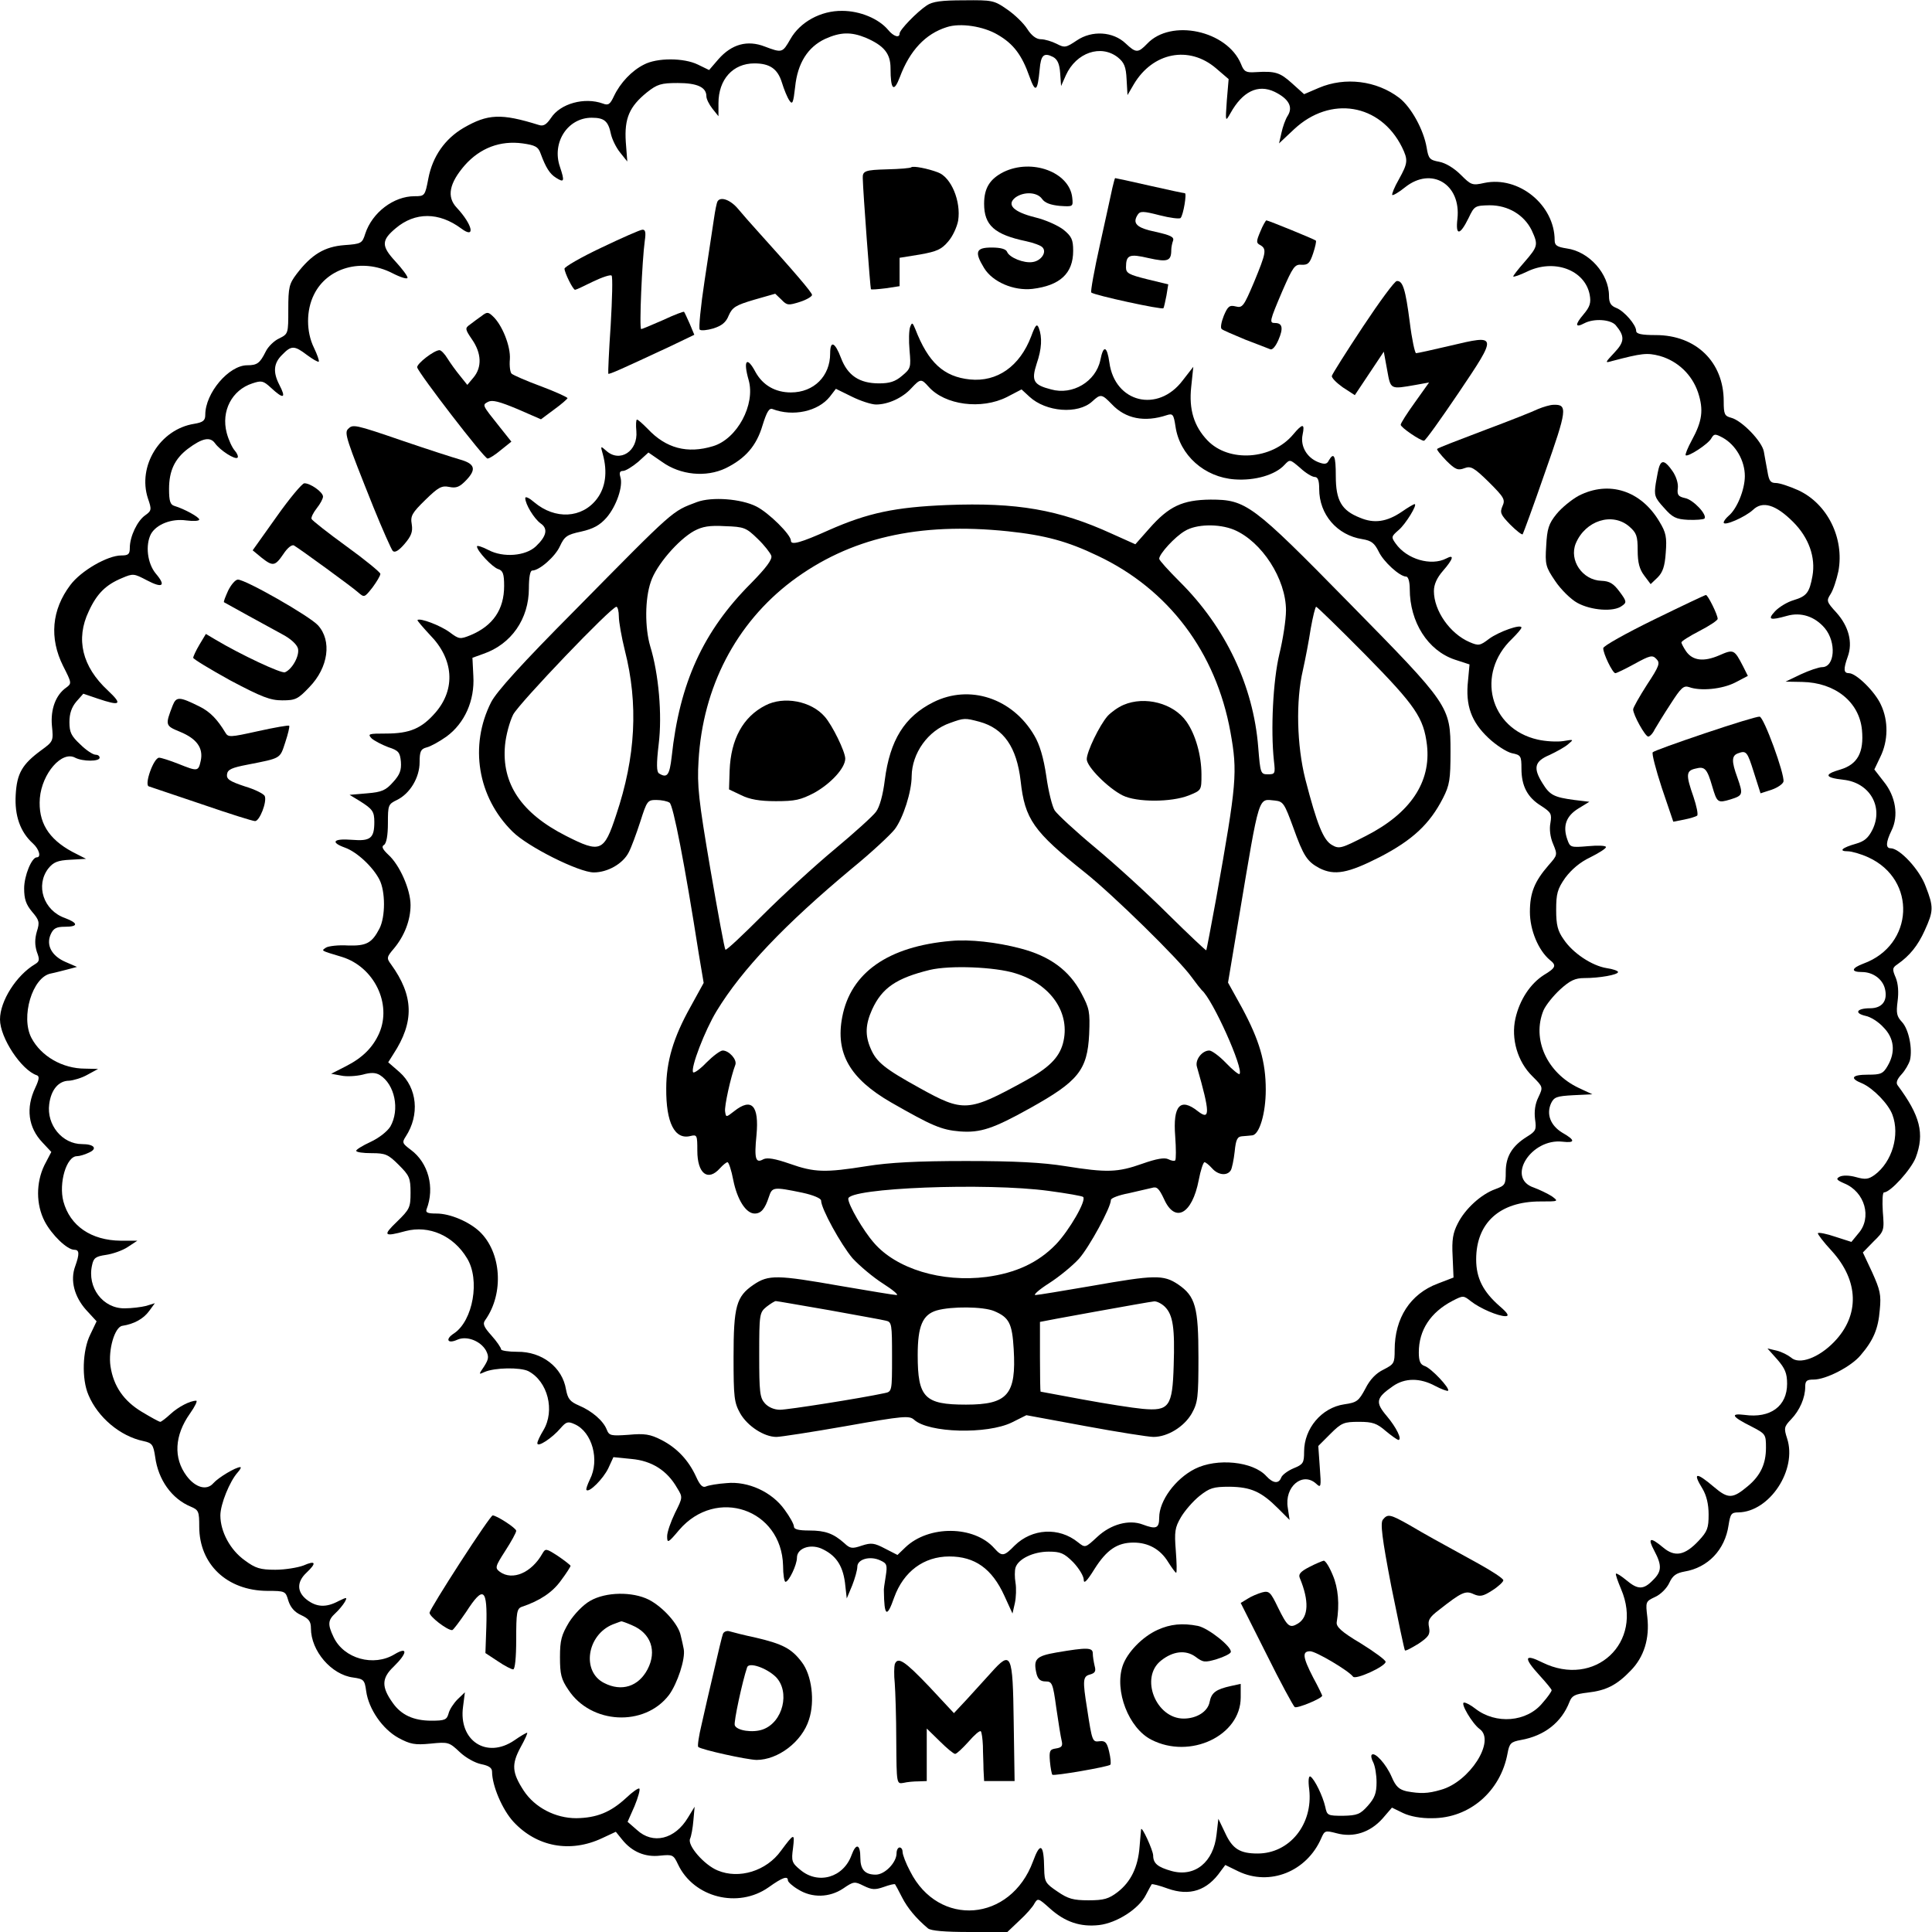 <?xml version="1.0" standalone="no"?>
<!DOCTYPE svg PUBLIC "-//W3C//DTD SVG 20010904//EN"
 "http://www.w3.org/TR/2001/REC-SVG-20010904/DTD/svg10.dtd">
<svg version="1.0" xmlns="http://www.w3.org/2000/svg"
 width="640pt" height="640pt" viewBox="0 0 640 640"
 preserveAspectRatio="xMidYMid meet">
<g transform="translate(0,640) scale(0.1,-0.1)"
fill="#000000" stroke="none">
<path d="M3070 6382 c-33 -22 -90 -81 -90 -93 0 -16 -20 -10 -38 12 -31 37
-93 63 -152 63 -71 1 -140 -37 -172 -94 -26 -45 -27 -46 -85 -24 -57 22 -109
8 -153 -42 l-31 -36 -37 18 c-47 23 -136 23 -179 0 -40 -20 -78 -60 -99 -104
-13 -28 -19 -32 -37 -25 -61 22 -141 0 -172 -48 -15 -22 -25 -28 -40 -23 -125
39 -169 37 -250 -10 -61 -36 -102 -94 -116 -167 -11 -58 -12 -59 -46 -59 -69
0 -140 -54 -163 -124 -10 -32 -13 -34 -69 -38 -66 -5 -109 -31 -158 -95 -25
-33 -28 -44 -28 -118 0 -80 0 -81 -30 -96 -16 -7 -37 -27 -45 -44 -19 -38 -28
-45 -61 -45 -61 0 -139 -92 -139 -164 0 -19 -7 -25 -37 -30 -113 -18 -188
-140 -153 -247 13 -37 12 -41 -9 -56 -26 -18 -51 -70 -51 -108 0 -21 -5 -25
-28 -25 -46 0 -134 -51 -169 -98 -62 -82 -70 -176 -24 -268 29 -57 29 -58 10
-72 -34 -24 -52 -71 -47 -126 5 -50 5 -52 -35 -81 -64 -47 -81 -77 -85 -148
-4 -69 15 -123 57 -161 21 -19 28 -46 13 -46 -17 0 -42 -61 -42 -103 0 -35 6
-53 26 -77 24 -28 26 -35 16 -66 -7 -25 -7 -44 0 -67 10 -26 9 -32 -6 -41 -62
-37 -116 -122 -116 -183 0 -61 71 -168 122 -185 9 -3 8 -13 -5 -41 -32 -67
-24 -132 24 -182 l29 -31 -23 -44 c-28 -58 -28 -130 1 -186 23 -44 74 -94 98
-94 17 0 18 -13 3 -55 -17 -46 -3 -100 36 -144 l35 -38 -21 -44 c-26 -52 -29
-147 -6 -200 31 -74 105 -137 183 -153 28 -6 32 -12 38 -52 10 -76 55 -139
118 -165 26 -11 28 -16 28 -66 0 -125 92 -212 225 -213 60 0 61 -1 70 -32 7
-22 20 -38 42 -48 26 -12 33 -21 33 -44 0 -75 68 -154 140 -163 35 -5 38 -8
43 -45 8 -59 54 -126 107 -155 39 -21 54 -24 106 -19 59 6 62 5 97 -28 20 -19
51 -36 71 -40 25 -5 36 -12 36 -25 0 -46 34 -126 71 -166 77 -83 188 -104 294
-54 l45 21 21 -26 c32 -40 76 -59 126 -53 41 4 44 3 59 -29 52 -110 199 -147
300 -76 46 33 64 39 64 23 0 -5 15 -19 34 -30 46 -29 104 -27 149 3 35 24 38
24 68 9 27 -13 37 -14 66 -4 19 7 36 11 38 9 1 -1 12 -21 23 -43 19 -37 47
-70 86 -103 10 -8 55 -12 139 -12 l124 0 40 38 c22 20 45 46 50 57 11 18 13
17 51 -17 50 -45 101 -62 163 -55 59 7 132 54 155 100 9 18 18 33 19 35 2 2
26 -4 53 -14 73 -26 131 -7 176 58 l15 20 43 -21 c104 -50 227 -1 275 110 11
25 13 26 51 16 56 -15 111 3 152 49 l31 36 37 -18 c23 -11 60 -18 97 -17 123
0 226 89 249 215 6 33 11 38 44 44 79 14 135 59 161 126 8 21 18 26 60 31 62
7 97 25 143 73 44 45 63 106 55 177 -6 51 -6 52 26 67 18 8 39 29 47 47 11 24
23 32 50 37 78 13 134 72 146 153 6 38 9 43 33 43 103 2 195 141 161 245 -11
34 -10 39 13 63 29 30 47 72 47 108 0 20 5 24 28 24 41 0 124 43 155 80 43 50
59 88 64 151 5 50 1 66 -25 124 l-31 66 35 36 c36 35 36 37 31 100 -2 34 -1
63 4 63 21 0 89 75 105 115 30 80 15 139 -60 240 -6 8 -2 20 13 36 12 13 24
34 28 47 9 38 -4 102 -26 126 -18 19 -20 30 -15 69 4 30 2 58 -6 78 -12 28
-12 33 6 45 40 28 67 61 90 112 29 64 30 77 3 146 -20 55 -86 126 -116 126
-17 0 -16 20 3 59 24 48 14 113 -26 162 l-31 40 20 42 c26 53 27 119 2 172
-19 43 -82 105 -106 105 -18 0 -19 13 -4 55 17 47 3 100 -37 145 -34 37 -34
40 -20 62 9 14 20 48 26 76 20 109 -36 223 -133 268 -29 13 -62 24 -74 24 -18
0 -23 7 -28 38 -4 20 -9 50 -12 66 -6 34 -73 103 -108 112 -22 6 -25 11 -25
55 0 130 -92 219 -225 219 -48 0 -65 4 -65 14 0 20 -40 66 -66 76 -18 7 -24
17 -24 40 0 73 -66 147 -140 157 -32 5 -40 10 -40 27 0 117 -119 214 -233 190
-40 -9 -44 -7 -78 27 -22 22 -50 39 -71 43 -32 6 -36 10 -42 47 -10 59 -51
134 -91 165 -75 57 -179 70 -266 33 l-49 -21 -40 36 c-40 36 -55 41 -121 37
-31 -2 -38 1 -48 27 -46 111 -232 151 -311 67 -30 -31 -37 -31 -71 1 -42 40
-112 44 -162 10 -36 -24 -40 -25 -67 -11 -16 8 -39 15 -52 15 -15 0 -31 12
-45 34 -12 19 -42 48 -67 65 -43 30 -49 31 -143 30 -74 0 -104 -4 -123 -17z
m235 -97 c52 -30 80 -67 105 -138 20 -56 27 -51 34 23 4 48 14 57 45 41 14 -8
21 -23 23 -54 l3 -42 16 36 c34 75 116 103 172 59 21 -17 27 -31 29 -73 l3
-52 21 36 c63 106 183 129 272 53 l42 -36 -6 -71 c-5 -71 -5 -72 12 -42 40 72
91 97 146 71 47 -23 62 -50 44 -79 -8 -12 -17 -38 -21 -57 l-8 -35 50 47 c120
112 285 85 357 -59 21 -43 20 -53 -10 -107 -15 -26 -24 -49 -22 -52 3 -2 22 9
43 26 87 69 185 10 173 -104 -7 -58 8 -57 37 2 19 40 21 41 70 42 61 0 114
-32 139 -83 22 -48 21 -53 -24 -105 -22 -25 -39 -47 -37 -48 2 -2 22 5 45 16
90 44 192 6 208 -76 5 -27 1 -40 -20 -65 -30 -35 -28 -46 2 -30 32 17 87 13
104 -6 31 -37 30 -55 -4 -91 -32 -34 -32 -35 -8 -28 99 26 116 28 158 17 60
-17 107 -62 127 -121 19 -58 14 -95 -21 -159 -13 -24 -22 -46 -20 -49 7 -7 75
37 85 56 9 15 12 16 38 2 43 -24 73 -76 73 -127 0 -45 -26 -109 -54 -132 -9
-8 -16 -17 -16 -22 0 -13 71 18 97 42 32 31 76 17 133 -40 52 -52 75 -117 64
-179 -10 -55 -19 -67 -62 -80 -21 -6 -49 -23 -62 -37 -26 -28 -17 -31 40 -15
46 13 92 -2 125 -41 39 -47 33 -129 -9 -129 -11 0 -43 -11 -71 -24 l-50 -24
55 -1 c109 -2 189 -66 198 -159 7 -75 -15 -114 -71 -131 -56 -16 -53 -27 9
-34 87 -9 134 -89 97 -165 -14 -28 -27 -39 -55 -47 -46 -13 -59 -25 -27 -25
13 0 44 -9 68 -20 162 -74 151 -291 -16 -352 -40 -15 -43 -28 -5 -28 36 0 68
-23 76 -55 10 -40 -9 -65 -49 -65 -44 0 -54 -16 -16 -25 17 -3 44 -20 60 -38
36 -36 41 -82 14 -128 -15 -26 -23 -29 -65 -29 -54 0 -62 -12 -19 -29 36 -16
87 -68 100 -104 25 -67 -1 -156 -59 -199 -21 -15 -31 -16 -63 -7 -22 6 -43 6
-53 1 -13 -7 -10 -11 15 -22 69 -28 93 -114 47 -166 l-23 -28 -53 17 c-29 10
-55 15 -58 12 -2 -2 18 -29 46 -59 90 -99 93 -213 8 -301 -51 -53 -116 -77
-143 -52 -10 8 -31 19 -48 23 l-30 7 33 -37 c25 -29 32 -45 32 -80 0 -74 -55
-115 -141 -103 -49 6 -42 -6 22 -38 48 -25 49 -26 49 -71 0 -53 -18 -92 -60
-127 -50 -42 -65 -43 -112 -3 -60 51 -72 49 -38 -6 13 -22 20 -51 20 -85 0
-45 -4 -56 -33 -87 -46 -49 -79 -55 -118 -22 -43 36 -52 32 -29 -11 26 -49 25
-69 -5 -98 -31 -32 -50 -31 -87 0 -17 14 -32 24 -35 22 -2 -2 6 -25 17 -51 76
-177 -87 -329 -261 -243 -60 30 -63 16 -9 -43 22 -24 40 -46 40 -49 0 -4 -13
-23 -30 -42 -52 -64 -155 -72 -223 -19 -14 11 -30 20 -37 20 -14 0 27 -70 52
-88 53 -39 -34 -175 -129 -201 -44 -13 -68 -13 -113 -5 -25 6 -36 15 -50 48
-18 42 -56 84 -66 73 -3 -3 -1 -14 5 -25 6 -12 11 -41 11 -66 0 -36 -6 -52
-29 -78 -25 -28 -35 -32 -82 -33 -51 0 -53 1 -59 30 -8 35 -35 91 -49 100 -6
3 -8 -13 -4 -43 13 -115 -65 -212 -171 -212 -58 0 -83 15 -107 67 l-23 48 -6
-52 c-10 -92 -72 -142 -149 -121 -46 13 -61 25 -61 52 -1 18 -38 99 -40 86 0
-3 -3 -29 -5 -57 -5 -68 -29 -117 -73 -151 -29 -22 -45 -27 -96 -27 -51 0 -68
5 -103 29 -40 27 -43 32 -44 75 -1 83 -13 91 -37 25 -74 -201 -313 -220 -407
-33 -14 26 -25 55 -25 64 0 8 -4 15 -10 15 -5 0 -10 -8 -10 -19 0 -31 -39 -71
-69 -71 -36 0 -51 17 -51 56 0 45 -14 50 -29 9 -27 -75 -111 -99 -170 -49 -28
23 -30 29 -24 72 6 51 4 50 -40 -9 -48 -67 -139 -95 -210 -65 -44 18 -101 83
-91 105 4 9 9 36 11 61 l4 45 -22 -36 c-43 -72 -116 -90 -169 -41 l-31 27 23
52 c12 29 19 55 16 58 -3 3 -23 -11 -44 -31 -52 -48 -98 -66 -165 -67 -69 0
-137 35 -174 91 -39 60 -41 87 -11 143 15 27 25 49 22 49 -3 0 -22 -11 -42
-25 -92 -63 -186 -1 -170 112 l6 47 -24 -23 c-13 -13 -27 -34 -30 -47 -6 -21
-12 -24 -57 -24 -59 0 -100 19 -128 59 -38 53 -37 82 3 120 46 45 48 68 3 41
-69 -42 -168 -15 -202 57 -20 42 -19 56 6 79 11 10 25 27 31 37 9 17 8 17 -21
3 -41 -22 -73 -20 -105 5 -33 26 -33 59 -1 89 35 33 31 42 -10 24 -19 -7 -61
-14 -93 -14 -50 0 -66 5 -101 31 -48 34 -81 95 -81 149 0 37 31 113 57 142 9
10 13 18 9 18 -15 0 -72 -34 -89 -53 -22 -26 -60 -15 -89 24 -44 59 -40 134
11 206 17 24 26 43 21 43 -20 0 -59 -20 -85 -44 -15 -14 -31 -26 -34 -26 -4 0
-31 15 -61 33 -60 36 -94 85 -104 151 -8 55 14 130 39 134 39 6 70 23 89 49
l19 26 -29 -9 c-16 -4 -48 -8 -71 -8 -72 -1 -125 69 -108 143 5 24 12 29 46
34 21 3 54 14 72 26 l32 21 -55 0 c-98 1 -168 49 -190 130 -16 61 10 150 45
150 8 0 26 5 40 12 29 13 17 28 -23 28 -66 0 -118 64 -109 132 6 48 31 78 66
78 14 1 42 9 61 20 l35 19 -43 1 c-75 0 -146 41 -178 102 -36 69 3 201 64 213
15 3 41 10 57 14 l30 8 -37 16 c-47 20 -66 56 -50 92 9 20 19 25 47 25 45 0
45 12 0 29 -71 25 -98 108 -55 164 17 21 31 27 73 29 l52 3 -45 23 c-80 43
-114 99 -108 178 7 82 73 158 117 134 25 -13 81 -13 81 0 0 6 -6 10 -14 10 -8
0 -31 15 -50 34 -30 28 -36 40 -36 74 0 28 7 49 23 68 l23 26 47 -16 c77 -26
84 -20 34 27 -85 79 -107 170 -63 262 27 59 57 88 110 110 37 16 40 15 82 -7
53 -28 65 -19 30 22 -28 34 -35 94 -16 131 18 32 68 52 117 45 24 -3 43 -2 43
3 0 8 -49 35 -82 45 -14 4 -18 16 -18 56 0 61 19 100 62 133 48 36 74 41 90
19 17 -24 67 -56 75 -48 3 3 -1 14 -9 23 -9 10 -21 36 -27 59 -19 72 17 142
85 164 30 10 36 9 61 -14 43 -40 52 -36 28 10 -21 41 -19 71 10 99 30 31 40
31 82 -1 19 -14 36 -24 39 -22 2 3 -5 23 -16 46 -26 53 -26 124 0 176 44 90
159 122 258 72 29 -15 52 -22 52 -16 0 6 -18 30 -41 55 -46 50 -46 69 2 109
64 54 143 54 217 -1 48 -36 38 12 -15 69 -34 36 -25 81 27 141 51 57 117 82
191 72 42 -6 52 -11 60 -34 17 -46 30 -67 51 -80 27 -17 29 -12 13 36 -28 80
25 163 105 163 42 0 55 -11 64 -55 4 -17 17 -44 30 -60 l24 -30 -5 65 c-5 78
12 117 70 164 34 27 47 31 102 31 65 0 95 -14 95 -44 0 -9 9 -27 20 -41 l20
-25 0 43 c0 79 48 132 119 132 51 0 77 -18 91 -63 7 -23 18 -50 25 -60 10 -15
13 -8 19 45 8 79 42 132 99 159 51 23 86 24 135 4 60 -26 82 -52 82 -101 0
-72 11 -82 31 -29 33 88 85 143 155 165 45 15 122 3 169 -25z"/>
<path d="M3019 5846 c-2 -3 -39 -6 -82 -7 -70 -2 -80 -5 -79 -29 1 -47 25
-366 27 -368 2 -2 24 0 49 3 l46 7 0 47 0 47 68 11 c56 10 71 17 93 43 15 17
29 48 33 69 10 64 -23 144 -67 160 -34 13 -82 22 -88 17z"/>
<path d="M3324 5830 c-45 -23 -64 -53 -64 -105 0 -71 34 -102 139 -124 24 -5
48 -14 54 -20 16 -16 -4 -45 -32 -49 -29 -5 -78 15 -85 34 -4 9 -21 14 -51 14
-52 0 -58 -14 -25 -68 28 -46 98 -76 160 -69 91 11 135 51 135 126 0 37 -5 48
-32 70 -18 14 -60 33 -94 41 -72 18 -96 42 -65 66 28 20 72 18 88 -5 9 -13 28
-20 58 -23 45 -3 45 -3 42 27 -9 85 -134 131 -228 85z"/>
<path d="M3685 5778 c-4 -18 -22 -102 -41 -187 -19 -85 -32 -157 -29 -160 10
-9 235 -58 239 -52 2 3 6 22 10 42 l6 37 -70 17 c-60 15 -70 20 -70 39 0 42
11 46 75 31 63 -14 75 -10 75 27 0 9 3 23 6 31 4 12 -9 18 -58 29 -63 13 -78
28 -59 57 8 12 18 12 72 -2 35 -9 67 -13 70 -9 9 10 21 82 14 82 -3 0 -56 11
-117 25 -61 14 -112 25 -114 25 -1 0 -5 -15 -9 -32z"/>
<path d="M2377 5733 c-3 -5 -8 -30 -12 -58 -4 -27 -18 -120 -31 -205 -13 -85
-20 -158 -16 -162 4 -4 25 -2 45 4 28 9 42 20 51 43 12 27 23 34 84 52 l70 20
21 -20 c18 -19 23 -19 61 -7 22 7 40 18 40 23 0 8 -60 78 -181 212 -20 22 -49
55 -64 73 -25 30 -58 42 -68 25z"/>
<path d="M4175 5633 c-14 -33 -14 -38 0 -45 22 -13 19 -26 -21 -123 -34 -80
-38 -86 -61 -80 -20 5 -26 0 -39 -31 -8 -20 -12 -40 -7 -44 4 -4 40 -19 78
-35 39 -15 76 -29 83 -32 7 -3 18 10 27 31 17 39 13 56 -11 56 -20 0 -19 5 24
106 35 80 41 89 64 87 21 -1 27 5 38 38 7 21 11 40 9 42 -6 5 -158 67 -164 67
-2 0 -12 -17 -20 -37z"/>
<path d="M1993 5580 c-68 -32 -123 -64 -123 -70 0 -13 28 -70 35 -70 3 0 29
12 59 27 31 15 59 24 62 20 4 -4 2 -78 -3 -164 -6 -87 -9 -159 -8 -161 3 -3
43 15 208 92 l77 37 -15 36 c-9 20 -17 38 -19 40 -1 2 -33 -10 -69 -27 -37
-16 -69 -30 -73 -30 -7 0 3 228 12 293 4 27 2 37 -8 36 -7 0 -68 -27 -135 -59z"/>
<path d="M4515 5318 c-55 -83 -101 -156 -103 -163 -2 -6 15 -23 36 -38 l40
-26 48 72 48 72 11 -60 c12 -66 9 -65 95 -50 l44 8 -47 -66 c-26 -36 -47 -69
-47 -74 0 -9 65 -53 77 -53 5 0 56 72 115 159 130 193 129 193 -27 156 -59
-14 -110 -25 -114 -25 -4 0 -14 46 -21 103 -14 108 -23 138 -43 136 -7 0 -57
-68 -112 -151z"/>
<path d="M1595 5353 c-11 -8 -28 -20 -38 -28 -17 -12 -17 -15 7 -50 31 -45 33
-91 5 -125 l-21 -25 -24 30 c-14 17 -32 42 -42 58 -9 15 -21 27 -26 27 -18 0
-76 -45 -74 -57 5 -20 222 -302 233 -302 6 0 25 12 44 28 l35 28 -39 49 c-59
74 -58 72 -38 83 14 7 37 1 97 -24 l78 -34 43 32 c25 18 44 35 45 38 0 3 -39
21 -87 39 -49 18 -92 37 -98 42 -5 4 -8 26 -6 48 3 43 -26 115 -57 143 -15 14
-19 14 -37 0z"/>
<path d="M3015 5317 c-4 -10 -5 -45 -2 -78 5 -56 4 -60 -25 -84 -22 -19 -41
-25 -76 -25 -65 0 -104 26 -126 84 -20 53 -36 60 -36 15 0 -75 -54 -129 -130
-129 -52 0 -93 24 -117 67 -29 55 -42 40 -23 -26 23 -81 -38 -195 -118 -219
-85 -26 -156 -7 -216 57 -17 17 -32 31 -36 31 -3 0 -4 -17 -2 -38 6 -67 -55
-106 -100 -65 -19 17 -19 16 -11 -12 16 -59 9 -110 -20 -148 -49 -64 -138 -69
-207 -11 -16 14 -30 21 -30 14 0 -20 29 -68 51 -84 25 -17 20 -42 -16 -76 -34
-32 -108 -38 -157 -12 -21 11 -38 16 -38 12 0 -15 51 -69 70 -75 16 -5 20 -16
20 -56 0 -78 -37 -132 -111 -163 -35 -14 -38 -14 -70 10 -30 22 -98 48 -106
40 -2 -1 17 -23 41 -49 79 -80 86 -179 19 -257 -46 -53 -85 -70 -165 -70 -57
0 -61 -1 -47 -16 9 -8 34 -21 55 -29 34 -11 39 -17 42 -48 2 -28 -3 -43 -26
-68 -24 -27 -37 -33 -86 -37 l-58 -5 33 -20 c43 -27 49 -35 49 -70 0 -54 -13
-64 -74 -59 -62 5 -73 -8 -23 -26 39 -14 92 -63 114 -106 20 -39 20 -123 0
-162 -25 -48 -43 -58 -105 -56 -31 2 -64 -2 -72 -7 -16 -11 -20 -9 53 -31 106
-33 166 -155 123 -253 -21 -47 -55 -81 -110 -109 l-49 -25 33 -6 c18 -4 50 -2
71 3 28 8 43 7 57 -1 50 -31 67 -115 35 -171 -11 -17 -38 -38 -66 -51 -26 -12
-47 -25 -47 -29 0 -5 23 -8 51 -8 46 0 55 -4 90 -39 35 -35 39 -43 39 -92 0
-49 -3 -55 -45 -96 -48 -46 -44 -51 29 -31 77 20 158 -15 203 -90 44 -71 20
-207 -43 -249 -30 -19 -22 -36 11 -21 31 14 77 -4 95 -36 10 -20 9 -28 -6 -52
-19 -28 -19 -28 1 -19 34 15 118 16 145 3 65 -34 89 -131 50 -196 -11 -18 -20
-37 -20 -43 0 -15 49 17 77 50 19 22 25 23 47 13 58 -26 83 -119 50 -183 -8
-17 -14 -33 -11 -35 9 -9 55 37 72 72 l17 37 60 -6 c67 -6 118 -38 151 -96 19
-31 19 -31 -7 -83 -14 -29 -26 -63 -26 -77 0 -24 3 -23 40 21 123 143 339 69
344 -118 0 -30 4 -54 8 -54 11 0 38 56 38 80 0 30 41 46 79 31 48 -21 72 -54
80 -113 l6 -53 18 43 c9 23 17 51 17 62 0 25 42 37 76 21 22 -10 24 -15 18
-53 -4 -24 -7 -45 -6 -48 1 -85 10 -91 34 -22 31 86 98 136 183 136 84 0 141
-40 182 -130 l27 -59 8 35 c4 19 5 49 2 67 -3 17 -3 40 0 50 9 29 59 53 110
53 39 0 51 -5 81 -35 19 -20 35 -46 35 -58 0 -15 10 -6 36 36 40 63 75 87 129
87 49 0 89 -22 115 -65 12 -19 24 -35 26 -35 3 0 2 33 -1 73 -5 63 -3 77 17
111 13 22 40 53 61 70 34 27 46 31 100 31 71 -1 105 -16 161 -72 l38 -38 -6
40 c-12 70 49 121 94 80 16 -15 17 -11 12 54 l-5 71 40 40 c37 37 45 40 95 40
45 0 59 -5 88 -30 19 -16 38 -29 42 -30 14 0 -6 41 -38 79 -39 46 -36 60 20
99 40 28 90 28 140 1 21 -11 40 -18 43 -16 7 8 -57 76 -78 82 -14 5 -19 16
-19 45 0 74 39 133 112 171 35 18 36 18 61 -2 31 -24 90 -49 114 -49 13 0 9 9
-19 33 -55 48 -78 93 -78 155 0 121 78 192 212 192 61 0 62 0 39 17 -14 9 -41
22 -60 29 -93 31 -9 164 95 152 43 -5 43 5 -1 30 -39 24 -53 61 -37 97 10 21
19 24 74 27 l63 3 -45 21 c-106 50 -156 162 -117 257 8 18 33 49 56 70 32 29
49 37 79 37 51 0 112 11 112 20 0 4 -17 10 -38 13 -49 8 -112 50 -142 95 -20
28 -25 48 -25 98 0 53 4 69 30 106 21 28 49 52 83 68 28 14 52 29 52 34 0 5
-27 6 -59 3 -58 -5 -60 -4 -69 22 -16 45 -4 78 37 103 l36 22 -50 6 c-67 9
-81 16 -105 55 -32 51 -27 73 23 94 23 11 51 26 62 36 19 16 19 16 -17 10 -20
-3 -58 -1 -84 5 -160 36 -206 219 -85 334 17 17 31 33 31 37 0 13 -74 -13
-107 -37 -30 -23 -35 -24 -65 -11 -65 28 -118 104 -118 169 0 22 10 44 30 67
34 39 39 56 11 41 -50 -26 -131 -3 -168 50 -15 21 -14 23 10 44 23 19 64 86
53 86 -3 0 -22 -11 -42 -25 -50 -34 -92 -40 -139 -20 -61 24 -80 57 -80 138 0
67 -6 81 -23 52 -6 -13 -14 -14 -35 -6 -38 15 -60 53 -52 91 8 38 0 38 -31 1
-70 -84 -213 -94 -284 -20 -45 47 -62 103 -54 177 l7 67 -35 -45 c-82 -109
-225 -74 -243 59 -8 56 -20 59 -30 8 -15 -71 -92 -117 -163 -97 -59 15 -66 29
-48 85 17 49 19 88 7 119 -6 15 -11 10 -25 -28 -38 -100 -113 -152 -203 -143
-87 9 -138 56 -181 167 -9 22 -11 23 -17 7z m61 -198 c54 -61 175 -77 260 -34
l48 25 26 -24 c55 -51 161 -59 208 -16 28 26 32 25 65 -9 45 -48 108 -61 183
-36 19 6 22 2 28 -38 14 -95 96 -168 196 -175 67 -5 135 15 165 48 18 19 18
19 52 -10 18 -17 40 -30 48 -30 11 0 15 -12 15 -40 0 -84 59 -153 143 -166 30
-5 40 -13 54 -41 16 -34 70 -83 91 -83 7 0 12 -17 12 -41 0 -110 60 -204 149
-234 l49 -16 -5 -54 c-9 -82 11 -136 67 -189 25 -24 61 -47 78 -51 30 -6 32
-9 32 -51 0 -58 20 -96 66 -124 32 -21 35 -26 30 -56 -4 -20 -1 -47 9 -70 15
-36 14 -37 -15 -70 -47 -54 -62 -92 -62 -155 0 -60 28 -127 66 -159 23 -18 20
-26 -20 -50 -45 -29 -80 -82 -94 -144 -15 -67 7 -143 56 -191 36 -36 36 -36
20 -70 -11 -22 -14 -47 -11 -72 5 -35 3 -40 -26 -58 -50 -31 -71 -66 -71 -117
0 -42 -2 -45 -34 -57 -48 -17 -101 -66 -125 -114 -16 -31 -20 -54 -17 -109 l3
-70 -52 -20 c-91 -34 -143 -114 -143 -220 0 -44 -2 -47 -37 -65 -25 -12 -45
-33 -60 -63 -22 -41 -28 -46 -70 -52 -75 -11 -133 -80 -133 -157 0 -37 -3 -42
-35 -55 -19 -8 -38 -22 -41 -31 -8 -21 -27 -19 -49 5 -44 49 -164 61 -237 24
-65 -33 -118 -106 -118 -161 0 -36 -10 -40 -55 -23 -45 17 -105 1 -150 -41
-40 -37 -40 -37 -64 -18 -63 51 -152 46 -210 -11 -35 -36 -42 -37 -67 -9 -67
76 -218 77 -295 3 l-26 -25 -41 21 c-36 19 -46 20 -77 10 -32 -11 -39 -10 -58
8 -36 32 -63 42 -116 42 -36 0 -51 4 -51 13 0 8 -14 33 -31 56 -42 59 -121 95
-192 88 -29 -2 -59 -7 -68 -11 -11 -5 -20 3 -33 32 -25 55 -64 96 -115 122
-37 19 -56 22 -109 17 -58 -4 -64 -3 -72 17 -11 29 -49 62 -92 80 -30 13 -37
22 -43 53 -12 74 -80 126 -161 125 -30 0 -54 4 -54 8 0 5 -14 26 -32 46 -26
29 -30 39 -20 52 62 88 53 223 -19 292 -35 33 -98 60 -143 60 -29 0 -37 3 -33
14 28 72 6 154 -52 197 -28 21 -30 24 -17 44 47 72 38 161 -20 213 l-38 33 17
27 c70 107 68 193 -8 298 -15 20 -14 24 10 52 35 42 55 94 55 144 0 51 -36
133 -74 167 -19 18 -23 27 -14 32 8 5 13 31 13 72 0 60 1 63 30 77 43 21 75
74 75 125 0 36 4 44 23 49 13 3 42 19 66 36 60 44 94 119 89 201 l-3 60 36 13
c93 32 151 116 151 217 0 36 4 59 11 59 24 0 77 47 92 81 15 32 23 38 70 48
40 9 62 21 84 46 33 38 56 105 46 135 -4 14 -2 20 9 20 8 0 31 14 50 30 l34
31 45 -31 c61 -44 146 -52 211 -21 65 32 102 74 122 142 14 45 22 58 33 54 68
-26 151 -8 190 41 l20 26 53 -26 c28 -14 65 -26 80 -26 40 0 88 22 117 54 30
32 33 32 57 5z"/>
<path d="M2309 4737 c-84 -32 -70 -19 -405 -359 -176 -177 -259 -269 -277
-304 -73 -144 -45 -315 71 -429 50 -50 220 -135 269 -135 46 0 97 29 116 67 8
15 25 61 38 101 22 69 24 72 53 72 17 0 37 -4 44 -9 12 -7 50 -202 97 -502
l16 -95 -44 -80 c-56 -100 -80 -180 -80 -269 -1 -114 28 -172 81 -158 21 5 22
2 22 -49 0 -76 35 -103 75 -58 10 11 21 20 25 20 4 0 13 -27 19 -59 13 -65 42
-111 71 -111 21 0 34 15 47 55 11 33 14 34 111 14 37 -8 62 -19 62 -26 0 -27
66 -146 104 -191 23 -25 68 -63 101 -84 33 -21 53 -38 45 -38 -8 0 -91 14
-185 30 -211 37 -239 38 -289 4 -57 -39 -66 -71 -66 -240 0 -133 2 -150 22
-186 24 -42 79 -78 120 -78 13 0 117 16 231 36 191 34 209 35 225 21 48 -44
242 -49 324 -9 l48 24 195 -36 c108 -20 210 -36 226 -36 47 0 102 34 127 78
20 36 22 53 22 185 0 167 -10 203 -67 242 -49 33 -78 32 -288 -5 -94 -16 -177
-30 -185 -30 -8 0 12 18 45 39 33 21 78 58 99 81 34 38 106 170 106 195 0 6
26 16 58 22 31 7 66 15 78 18 16 5 23 -1 40 -37 36 -81 93 -51 115 63 6 32 15
59 19 59 4 0 15 -9 25 -20 20 -23 50 -26 62 -7 4 6 10 35 13 62 4 41 9 50 25
51 11 1 26 2 33 3 24 2 45 73 45 151 0 93 -21 164 -79 272 l-46 83 36 215 c70
418 63 393 120 388 27 -3 31 -10 60 -89 34 -95 46 -113 87 -135 50 -25 94 -17
200 37 108 56 165 109 209 195 22 43 25 62 25 154 0 151 -3 154 -337 494 -320
326 -340 341 -458 341 -93 -1 -138 -22 -203 -96 l-46 -52 -78 35 c-175 80
-314 104 -546 95 -172 -7 -262 -26 -391 -83 -94 -42 -126 -51 -126 -35 0 20
-73 92 -114 113 -51 26 -148 33 -197 15z m201 -122 c22 -21 42 -47 45 -56 4
-12 -17 -40 -67 -91 -159 -159 -237 -331 -263 -575 -7 -61 -15 -72 -42 -55 -8
5 -9 30 -1 97 12 97 0 233 -28 324 -18 61 -18 157 2 214 18 55 91 139 143 168
28 15 51 19 103 16 63 -2 70 -5 108 -42z m1578 30 c92 -39 172 -163 172 -267
0 -31 -10 -96 -22 -145 -21 -88 -29 -250 -18 -353 5 -43 4 -45 -20 -45 -24 0
-25 3 -32 90 -16 203 -108 397 -260 548 -37 37 -68 71 -68 76 0 16 52 73 85
92 37 23 112 25 163 4z m-749 -5 c123 -13 197 -33 297 -81 235 -111 392 -319
440 -584 24 -134 21 -168 -47 -550 -17 -93 -32 -171 -33 -173 -2 -1 -59 53
-127 120 -68 68 -177 167 -242 221 -65 54 -124 109 -133 122 -8 12 -21 63 -28
114 -9 61 -22 105 -40 135 -72 123 -214 170 -334 110 -96 -48 -144 -126 -161
-258 -6 -49 -17 -89 -29 -105 -10 -14 -72 -70 -138 -125 -65 -54 -172 -152
-238 -218 -65 -65 -120 -117 -123 -114 -3 3 -25 123 -50 268 -39 229 -44 275
-39 358 14 244 124 455 309 595 191 143 419 196 716 165z m-1289 -282 c0 -18
9 -69 20 -113 45 -177 36 -352 -29 -545 -40 -122 -52 -127 -166 -69 -148 75
-214 173 -202 301 3 32 15 77 27 101 21 39 325 357 342 357 4 0 8 -15 8 -32z
m2474 -128 c166 -169 192 -208 203 -298 14 -123 -55 -226 -202 -301 -82 -42
-89 -44 -113 -30 -28 16 -49 67 -88 218 -28 111 -32 259 -8 361 8 36 20 98 26
138 7 39 15 72 18 72 3 0 77 -72 164 -160z m-1279 -221 c80 -22 123 -84 136
-196 14 -127 42 -167 214 -304 94 -75 310 -287 351 -344 16 -22 32 -42 35 -45
36 -30 140 -262 125 -278 -3 -2 -23 14 -45 37 -22 23 -47 41 -55 41 -24 0 -48
-31 -41 -54 44 -153 44 -179 3 -147 -58 46 -83 19 -75 -83 3 -41 3 -77 0 -80
-3 -3 -13 -1 -23 4 -12 6 -38 2 -86 -15 -82 -29 -117 -30 -255 -8 -75 12 -166
17 -329 17 -163 0 -254 -5 -329 -17 -138 -22 -173 -21 -255 8 -49 17 -74 21
-87 15 -26 -15 -31 1 -23 80 9 98 -16 125 -74 79 -27 -21 -27 -21 -30 -1 -3
17 19 116 34 155 6 17 -21 47 -42 47 -8 0 -32 -18 -54 -40 -21 -22 -41 -36
-44 -32 -9 14 39 139 78 203 84 138 226 287 448 472 65 53 128 112 142 130 28
37 56 125 56 176 1 76 54 151 127 176 47 17 49 17 98 4z m229 -1554 c60 -8
111 -17 114 -20 12 -11 -46 -111 -90 -157 -59 -61 -133 -95 -230 -108 -149
-19 -299 27 -373 113 -36 41 -85 126 -85 146 0 36 458 54 664 26z m-728 -395
c93 -17 178 -32 189 -35 19 -4 20 -12 20 -119 0 -115 0 -116 -25 -121 -79 -17
-320 -55 -346 -55 -19 0 -38 8 -50 21 -17 19 -19 37 -19 161 0 135 1 140 24
159 13 10 27 19 31 19 4 0 83 -14 176 -30z m1113 11 c27 -27 33 -71 29 -194
-4 -137 -15 -152 -103 -144 -33 3 -122 17 -198 31 -76 14 -139 26 -140 26 -1
0 -2 52 -2 115 0 63 0 115 0 116 0 1 363 67 378 68 9 1 26 -8 36 -18z m-566
-14 c50 -21 60 -41 65 -126 9 -151 -20 -184 -158 -184 -137 0 -160 23 -160
164 0 96 16 134 63 148 49 14 154 13 190 -2z"/>
<path d="M2535 4063 c-74 -38 -114 -112 -118 -215 l-2 -63 40 -19 c28 -14 61
-20 115 -20 64 0 82 4 128 28 55 31 102 82 102 113 0 23 -43 111 -68 139 -45
52 -136 69 -197 37z"/>
<path d="M3722 4065 c-19 -8 -42 -25 -53 -37 -27 -31 -69 -118 -69 -143 0 -25
71 -96 119 -120 46 -23 161 -23 219 0 42 17 42 17 42 69 0 64 -20 134 -50 176
-43 61 -138 85 -208 55z"/>
<path d="M3150 3283 c-208 -18 -332 -105 -360 -252 -23 -120 25 -204 162 -283
136 -78 167 -91 228 -96 68 -5 110 9 232 77 160 89 190 126 196 245 3 75 1 85
-26 136 -40 76 -105 123 -201 148 -79 21 -170 31 -231 25z m213 -107 c119 -36
185 -133 158 -233 -13 -47 -47 -81 -126 -124 -188 -103 -203 -104 -349 -23
-116 64 -143 86 -162 131 -19 44 -17 80 5 129 33 72 81 104 191 131 67 16 216
10 283 -11z"/>
<path d="M5095 5045 c-16 -8 -97 -40 -180 -71 -82 -31 -152 -58 -154 -61 -3
-2 11 -19 30 -39 30 -30 39 -33 60 -25 21 8 31 3 81 -46 51 -51 55 -58 45 -80
-9 -21 -6 -28 26 -61 20 -20 38 -34 41 -32 2 3 36 95 74 205 73 207 76 226 28
224 -11 0 -34 -7 -51 -14z"/>
<path d="M1153 4979 c-13 -13 -6 -34 84 -259 30 -74 59 -139 64 -145 7 -7 20
1 39 23 22 26 28 40 24 65 -5 28 1 38 45 81 43 42 54 48 79 43 24 -5 35 0 57
23 34 36 28 54 -22 68 -21 6 -105 33 -187 61 -163 56 -167 56 -183 40z"/>
<path d="M5497 4856 c-3 -7 -8 -33 -12 -57 -6 -40 -4 -47 27 -81 28 -32 40
-38 80 -40 26 -1 50 1 54 4 11 12 -37 63 -64 68 -22 5 -27 10 -24 33 2 16 -6
40 -18 57 -23 33 -35 37 -43 16z"/>
<path d="M916 4688 l-79 -111 29 -24 c38 -30 45 -29 73 12 13 20 28 32 35 28
23 -14 192 -137 212 -155 21 -18 21 -18 48 16 14 19 26 39 26 45 0 5 -51 47
-112 91 -62 45 -114 86 -116 91 -2 5 6 21 17 35 12 15 21 32 21 39 0 15 -43
45 -62 44 -7 0 -49 -50 -92 -111z"/>
<path d="M5230 4758 c-24 -13 -57 -40 -74 -61 -26 -32 -31 -49 -34 -105 -4
-62 -2 -70 30 -117 18 -27 51 -60 73 -72 45 -25 121 -31 148 -10 16 11 16 15
-8 47 -20 27 -33 35 -60 36 -63 2 -108 68 -85 124 32 76 121 104 177 56 24
-21 28 -31 28 -79 0 -41 6 -63 22 -84 l21 -28 23 22 c17 17 24 37 27 82 4 51
1 67 -21 103 -61 103 -167 137 -267 86z"/>
<path d="M756 4444 c-9 -20 -16 -37 -14 -39 7 -4 148 -82 191 -105 29 -15 50
-34 54 -48 6 -24 -19 -69 -43 -79 -12 -5 -148 59 -230 108 l-32 19 -21 -35
c-12 -20 -21 -40 -21 -44 0 -4 56 -38 123 -75 104 -55 132 -66 172 -66 44 0
52 4 90 44 63 65 75 154 28 205 -29 31 -239 151 -265 151 -8 0 -22 -16 -32
-36z"/>
<path d="M5478 4347 c-92 -45 -167 -87 -167 -94 -1 -17 31 -83 40 -83 4 0 33
14 64 31 51 28 59 30 72 16 13 -13 10 -23 -31 -85 -25 -39 -46 -76 -46 -82 0
-18 40 -90 50 -90 5 0 15 10 21 23 7 12 30 50 53 85 34 53 43 62 61 56 38 -14
110 -7 153 15 l42 22 -16 32 c-29 56 -31 57 -79 36 -51 -22 -88 -18 -110 14
-8 12 -15 25 -15 29 0 4 27 21 60 38 33 17 60 35 60 40 0 14 -33 80 -39 79 -3
0 -81 -37 -173 -82z"/>
<path d="M572 4063 c-25 -65 -25 -67 24 -87 56 -23 78 -54 69 -96 -8 -36 -10
-36 -75 -10 -28 11 -56 20 -63 20 -18 0 -50 -90 -34 -95 7 -2 85 -29 175 -59
90 -31 169 -56 177 -56 15 0 40 64 32 83 -3 7 -32 22 -66 32 -51 17 -61 24
-59 40 2 16 16 22 68 32 112 22 107 19 125 74 9 27 15 52 13 55 -3 2 -49 -6
-103 -18 -95 -21 -99 -21 -109 -4 -26 43 -50 68 -84 85 -68 34 -78 34 -90 4z"/>
<path d="M5648 3971 c-92 -31 -170 -59 -173 -63 -4 -3 10 -57 30 -118 l38
-112 36 7 c20 4 39 10 43 13 4 4 -2 32 -12 62 -26 74 -25 87 7 94 30 8 38 0
55 -59 16 -54 18 -56 61 -43 41 13 42 16 22 73 -19 52 -19 71 1 79 29 11 32 7
54 -63 l22 -69 37 12 c20 7 37 19 39 27 4 25 -65 214 -79 215 -8 1 -89 -24
-181 -55z"/>
<path d="M1525 1225 c-55 -85 -101 -160 -102 -167 -2 -12 59 -59 75 -58 4 1
24 28 46 60 58 90 71 79 67 -50 l-3 -86 41 -27 c22 -15 45 -27 51 -27 6 0 10
39 10 100 0 87 2 101 18 107 60 20 102 48 130 87 18 24 32 46 32 49 0 2 -19
17 -41 32 -40 26 -42 26 -52 9 -36 -64 -99 -91 -141 -61 -17 13 -16 17 18 70
20 31 36 60 36 66 0 9 -65 51 -78 51 -4 0 -52 -70 -107 -155z"/>
<path d="M4581 1366 c-9 -11 -3 -61 28 -222 23 -114 43 -209 45 -211 2 -3 22
8 45 22 34 23 39 31 35 54 -5 23 0 33 33 58 75 59 88 65 115 52 21 -9 31 -7
62 13 19 12 36 28 36 33 0 6 -37 30 -82 55 -151 83 -173 95 -229 128 -64 36
-72 38 -88 18z"/>
<path d="M4337 1209 c-29 -15 -37 -24 -31 -37 31 -75 29 -128 -6 -150 -28 -17
-35 -11 -67 54 -24 50 -29 55 -52 49 -14 -4 -36 -13 -48 -21 l-23 -14 85 -169
c46 -93 89 -172 94 -176 9 -5 91 29 91 38 0 1 -13 29 -30 60 -35 68 -37 87
-10 87 19 0 127 -64 142 -84 8 -12 108 34 108 49 0 6 -37 33 -82 61 -64 38
-82 55 -80 70 10 59 5 114 -13 156 -11 27 -24 48 -30 48 -5 -1 -27 -10 -48
-21z"/>
<path d="M1955 1097 c-23 -13 -52 -43 -70 -71 -25 -42 -30 -59 -30 -116 0 -56
4 -73 28 -108 75 -114 252 -123 333 -17 28 38 55 120 49 152 -2 10 -6 30 -10
45 -7 37 -59 95 -106 119 -54 27 -142 26 -194 -4z m139 -81 c62 -26 83 -85 51
-146 -30 -57 -86 -75 -144 -45 -75 38 -57 159 29 194 14 5 26 10 28 10 1 1 18
-5 36 -13z"/>
<path d="M3835 1001 c-51 -23 -101 -75 -116 -119 -28 -83 20 -207 95 -245 128
-66 296 13 296 140 l0 45 -32 -7 c-50 -11 -65 -22 -71 -53 -6 -32 -43 -55 -86
-55 -92 0 -146 136 -75 192 40 32 82 36 114 13 25 -19 31 -20 71 -8 23 7 45
18 46 23 6 16 -74 80 -109 87 -51 10 -91 6 -133 -13z"/>
<path d="M2395 988 c-3 -7 -16 -62 -30 -123 -14 -60 -33 -141 -41 -178 -9 -37
-14 -71 -11 -74 10 -9 159 -42 193 -43 71 0 151 60 174 134 20 61 9 147 -24
190 -34 45 -63 60 -152 81 -38 8 -77 18 -87 21 -9 3 -19 -1 -22 -8z m175 -143
c48 -49 24 -150 -43 -174 -33 -12 -87 -4 -93 14 -4 10 25 145 41 192 6 18 64
-2 95 -32z"/>
<path d="M3500 926 c-69 -12 -78 -22 -66 -72 5 -17 13 -24 30 -24 21 0 24 -6
35 -87 7 -49 15 -98 18 -110 4 -17 0 -22 -19 -25 -20 -3 -23 -7 -20 -43 2 -22
6 -42 8 -44 5 -5 184 26 192 33 3 3 1 23 -4 44 -7 30 -13 36 -31 34 -24 -3
-25 -3 -42 109 -15 93 -14 106 10 112 17 5 20 11 15 29 -3 13 -6 31 -6 41 0
20 -20 20 -120 3z"/>
<path d="M2964 887 c-2 -7 -3 -36 0 -63 2 -27 5 -113 5 -191 1 -143 1 -143 24
-139 12 3 34 5 50 5 l27 1 0 87 0 87 43 -42 c23 -23 46 -42 51 -42 5 0 24 18
44 40 19 22 37 38 41 35 3 -3 6 -25 7 -48 0 -23 2 -59 2 -79 l2 -38 50 0 51 0
-3 197 c-3 227 -8 237 -75 162 -21 -23 -57 -63 -80 -88 l-43 -46 -82 88 c-82
86 -104 100 -114 74z"/>
</g>
</svg>
